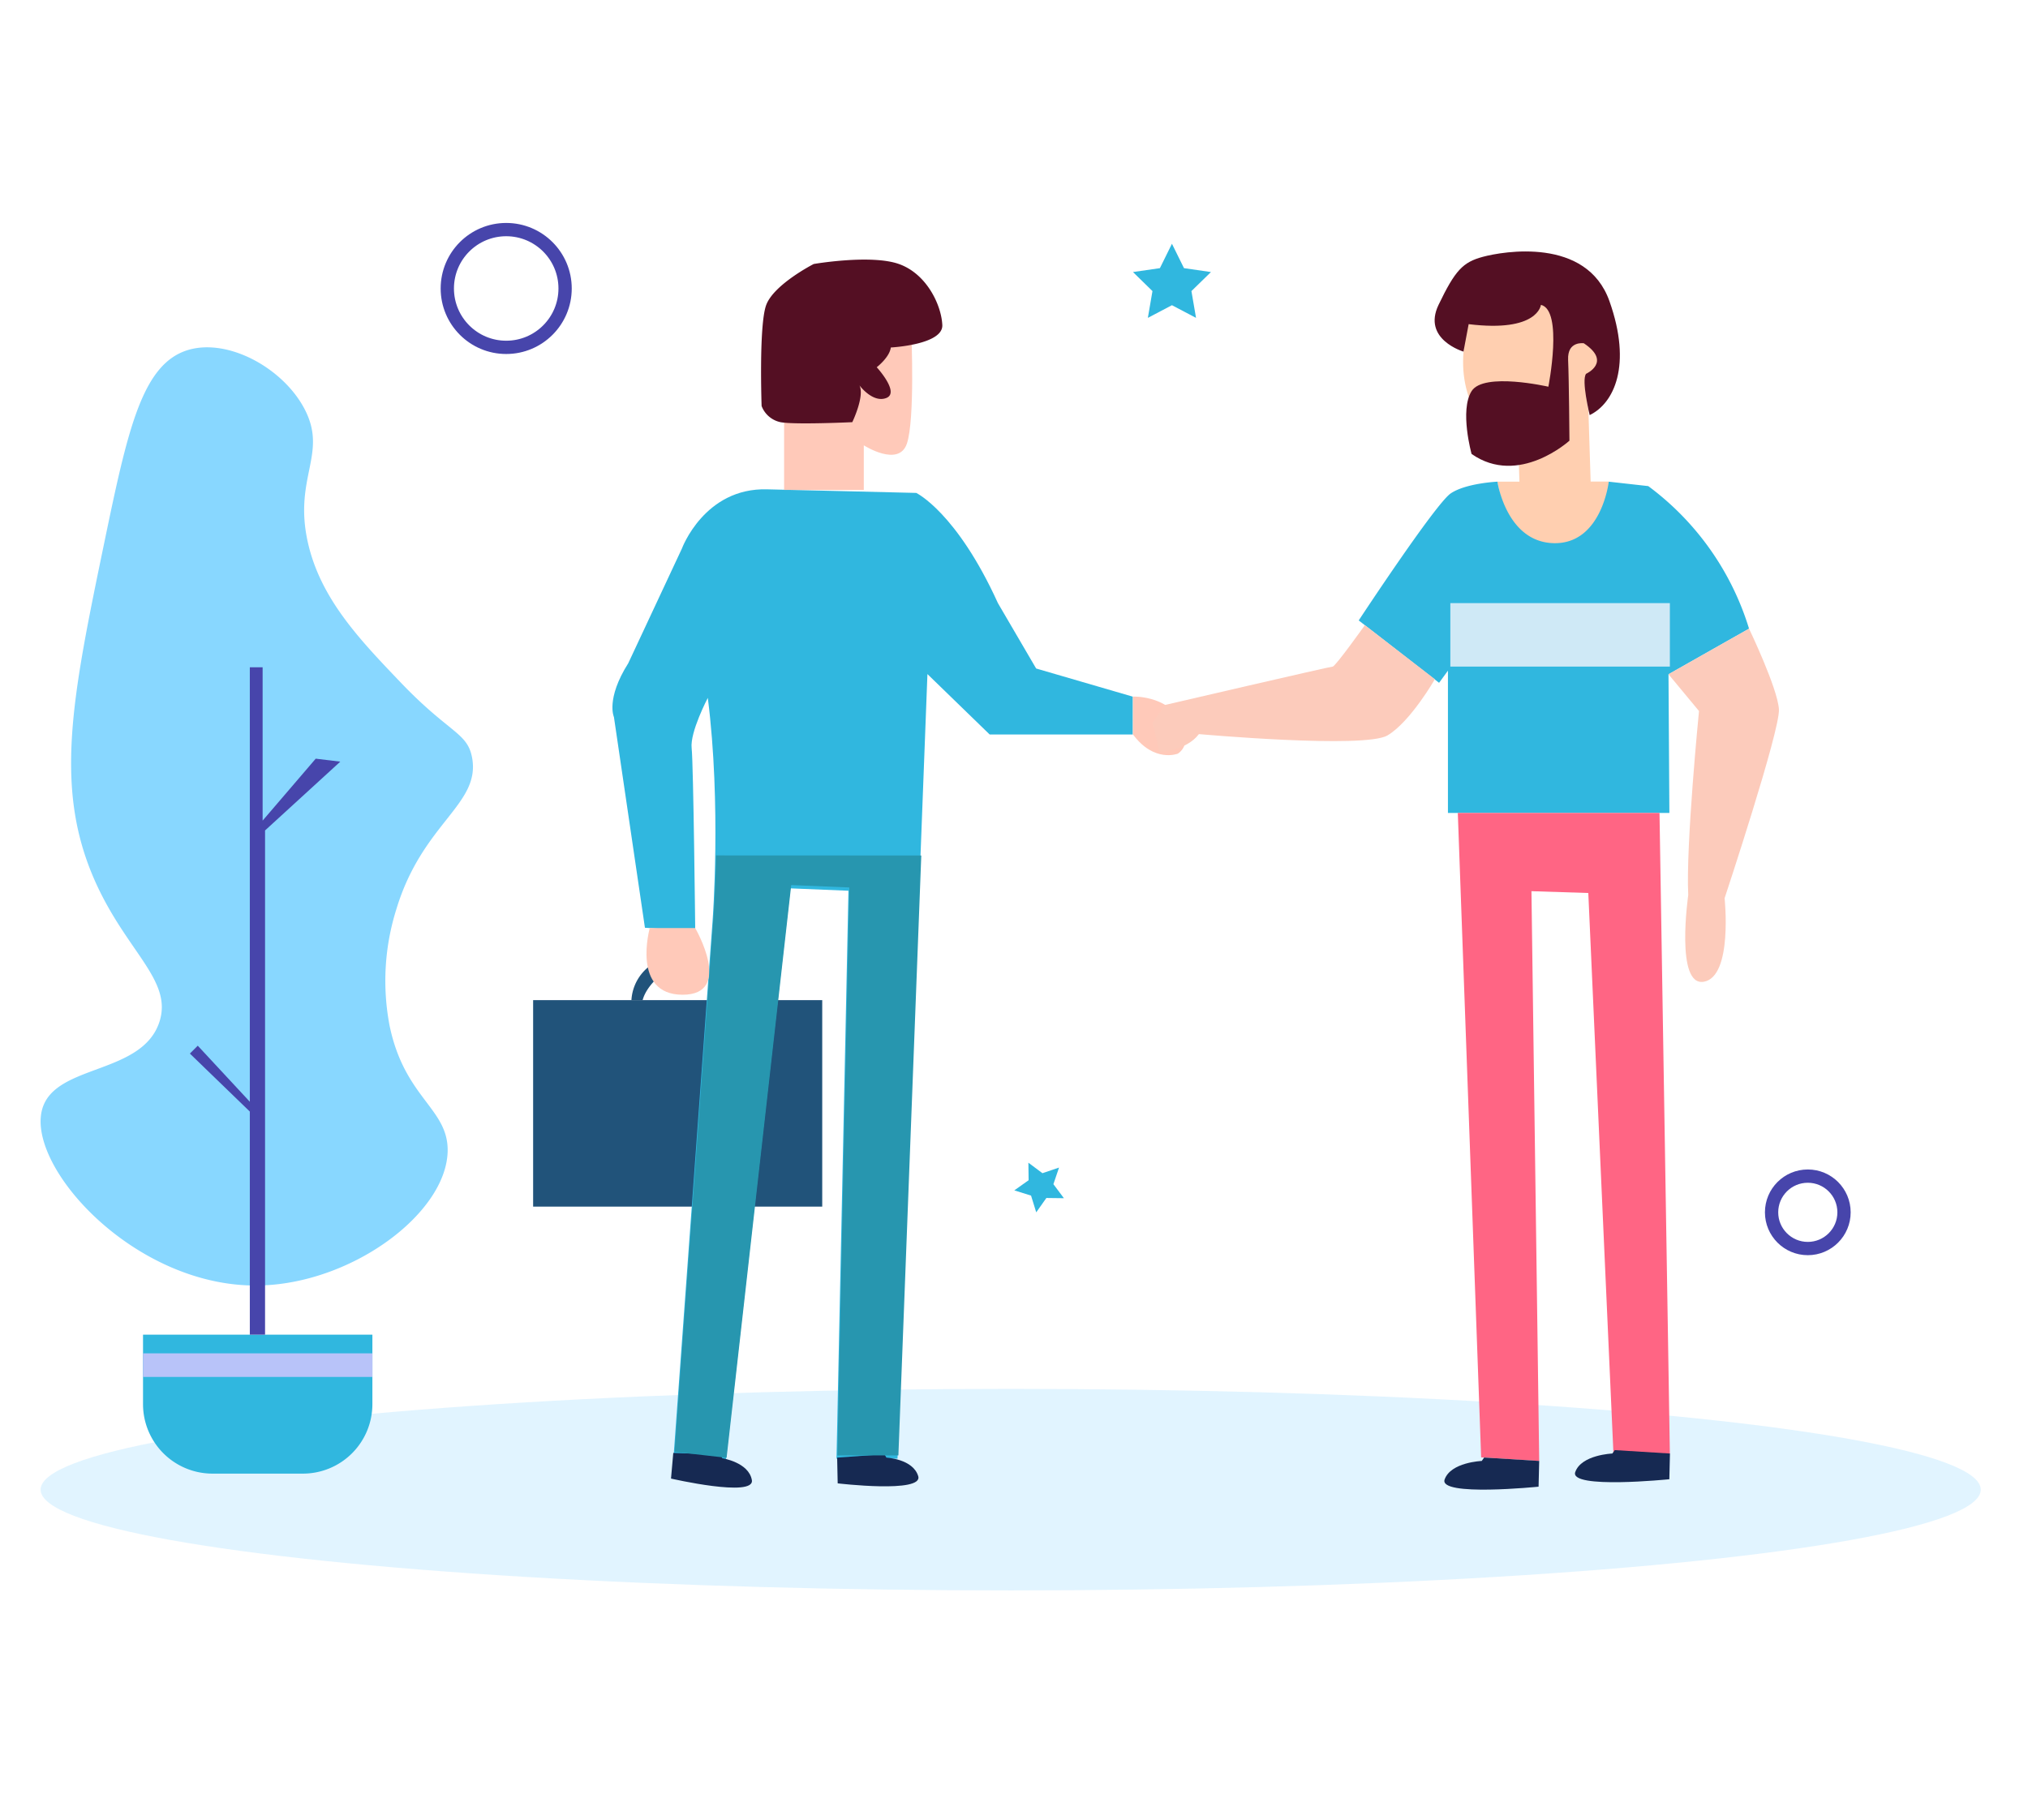 <svg id="Layer_1" data-name="Layer 1" xmlns="http://www.w3.org/2000/svg" viewBox="0 0 458 411.09"><defs><style>.cls-1,.cls-12{fill:#88d7ff;}.cls-1{opacity:0.25;}.cls-2{fill:#21537a;}.cls-3{fill:#30b7df;}.cls-4{fill:#ffc9b9;}.cls-5{fill:#540f23;}.cls-6{fill:#ffcfb0;}.cls-7{fill:#cfe9f6;}.cls-8{fill:#fccbbb;}.cls-9{fill:#ff6584;}.cls-10{fill:#162952;}.cls-11{fill:#b8c3f9;}.cls-13{fill:#4745ab;}.cls-14{fill:#2796af;}.cls-15{fill:none;stroke:#4745ab;stroke-miterlimit:10;stroke-width:3px;}</style></defs><title>invite friend</title><ellipse class="cls-1" cx="228.25" cy="336.48" rx="219.08" ry="22.76"/><rect class="cls-2" x="120.4" y="225.91" width="65.29" height="46.64"/><path class="cls-3" d="M154,123.91s5.07-13.79,19.26-13.38l33.66.81s9.12,4.37,18.45,24.9L234,151l21.83,6.36v8.55H223.51l-14.06-13.65-6.76,177.23H188.91l2.7-128.29-13.11-.54L163.9,330l-11.76-1.35,8.79-120.72s2-26.09-1.08-50.29c0,0-4.06,7.71-3.65,11.36s.81,41.37.81,41.37l-11.36-.81-7-47.59s-1.89-4.06,3.24-12.17"/><path class="cls-4" d="M177.08,95.32v15.34h18V100.59s7.91,5.07,9.74-.41,1-24.74,1-24.74H181.33Z"/><path class="cls-5" d="M183.77,59.63S174.64,64.29,173,69s-1,22.71-1,22.71a5.84,5.84,0,0,0,4.26,3.65c3.24.61,16.22,0,16.22,0s2.84-5.88,1.62-8.31c0,0,3,4.06,6.08,2.84S198,82.95,198,82.95s2.9-2.23,3.18-4.46c0,0,11.83-.61,11.63-5.07S209.32,61.86,203,59.63,183.77,59.63,183.77,59.63Z"/><path class="cls-2" d="M142.6,225.91a10.41,10.41,0,0,1,8-9.53v2.74s-4.46,3-5.47,6.79Z"/><path class="cls-4" d="M146.74,209.63s-4.2,15.06,7.42,15.06S157,209.63,157,209.63Z"/><path class="cls-4" d="M255.87,157.34s7.49-.27,10.63,5.3-.51,7.6-.51,7.6-5.35,2.13-10.13-4.36Z"/><path class="cls-6" d="M343.15,108.8h-5L342,125.73l14.9,2,11.86-14.6-5.47-4.36h-4.06l-.51-16.12s-1.54-7.66,0-8c4.88-1.12,2.54-15.76-4.46-5.27,0,0-3-8.31-4.26-10.14-2.11-3-7.05,2.11-7.1,3.14l-7.4-4.06L331.69,73c-1.6,5.83-1.78,11.41,0,16.63l11.25,12.77Z"/><path class="cls-3" d="M338.18,108.8s2,13.69,12.77,13.89,12.37-13.89,12.37-13.89l8.92,1A63,63,0,0,1,395,142L376.81,152.3l.2,31.33H327V151.49l-2,2.74-18.15-14.09s17.34-26.36,20.78-28.69S338.18,108.8,338.18,108.8Z"/><rect class="cls-7" x="327.54" y="136.23" width="49.58" height="14.34"/><path class="cls-8" d="M308.24,141.21s-6.66,9.36-7.27,9.36-37.84,8.66-37.84,8.66l-2.82,4,1.51,6.59s6.1-.2,8.94-4c0,0,37.41,3.35,42.58.3s10.71-12.7,10.71-12.7Z"/><path class="cls-8" d="M376.81,152.3l6.89,8.31s-3,30.32-2.43,41.57c0,0-3,20.78,3.55,19.57s4.66-18.86,4.66-18.86,12.57-37.92,12.27-42.68S395,142,395,142Z"/><polygon class="cls-9" points="329.23 183.63 334.5 329.19 347.61 330 345.86 201.3 358.7 201.71 364.38 328.38 377.12 328.38 374.78 183.63 329.23 183.63"/><path class="cls-10" d="M335.18,329.23l-.55.77s-7,.27-8.38,4.19,21.22,1.62,21.22,1.62l.14-5.81Z"/><path class="cls-10" d="M364.68,327.55l-.55.77s-7,.27-8.38,4.19S377,334.13,377,334.13l.14-5.81Z"/><path class="cls-10" d="M199.72,328.48l.47.77s6,.27,7.18,4.19-18.19,1.62-18.19,1.62l-.12-5.81Z"/><path class="cls-10" d="M162.73,328.57l.38.81s6,.92,6.69,4.94-18.26-.34-18.26-.34l.51-5.79Z"/><path class="cls-5" d="M348,68.86s-.61,6.29-16.32,4.36l-1.17,6.2s-9.38-2.76-5.63-10.56,5.47-9.63,10-10.85,23.42-4.56,28.59,10,1,23.12-4.46,25.75c0,0-1.93-7.91-.81-9.33,0,0,5.88-2.64-.51-6.89,0,0-3.75-.61-3.55,3.75s.3,18.25.3,18.25-11.46,10.44-22.1,3c0,0-2.74-9.83,0-14.19s17.34-1,17.34-1S353.09,70.07,348,68.86Z"/><path class="cls-3" d="M32.3,301.48H84.1v15.69a15.69,15.69,0,0,1-15.69,15.69H48A15.69,15.69,0,0,1,32.3,317.17Z"/><rect class="cls-11" x="32.3" y="305.69" width="51.81" height="5.33"/><path class="cls-12" d="M58.2,290.37c-28,.34-52.52-27.11-48.62-40,3.06-10.08,22.5-7.58,26.42-19.54,3-9.27-7.07-15.57-14.21-31.08C12,178.44,16.21,158,23.56,122.53,28.92,96.69,32.17,82,42.66,79c9.1-2.58,21.46,4.29,26.2,13.54,5.16,10.07-2.62,15.36.67,30,2.86,12.73,11.76,22,21.09,31.75,10.95,11.42,14.94,11.14,16,16.87,1.93,10.6-11.18,14.65-17.1,34.19A53.85,53.85,0,0,0,88,231.76c3.42,16.32,13.22,18.6,13.1,28.2C100.87,274.1,79.3,290.12,58.2,290.37Z"/><polygon class="cls-13" points="56.42 301.48 56.42 251.08 42.88 237.98 44.66 236.2 56.42 248.86 56.42 150.72 59.31 150.72 59.31 185.36 71.3 171.37 76.85 172.04 59.86 187.58 59.86 301.48 56.42 301.48"/><path class="cls-14" d="M161.71,193.22c-.16,8.4-.59,14-.59,14l-8.79,120.72,11.76,1.35,14.6-129.37,13.11.54-2.7,128.29h13.79l5.17-135.51Z"/><circle class="cls-15" cx="114.32" cy="65.16" r="13.3"/><circle class="cls-15" cx="408.27" cy="273.84" r="8.18"/><polygon class="cls-3" points="264.67 55.06 267.39 60.57 273.48 61.45 269.07 65.75 270.11 71.8 264.67 68.94 259.23 71.8 260.27 65.75 255.87 61.45 261.95 60.57 264.67 55.06"/><polygon class="cls-3" points="239.17 263.73 237.9 267.48 240.27 270.65 236.31 270.6 234.02 273.84 232.85 270.06 229.07 268.88 232.3 266.59 232.25 262.63 235.42 265 239.17 263.73"/></svg>